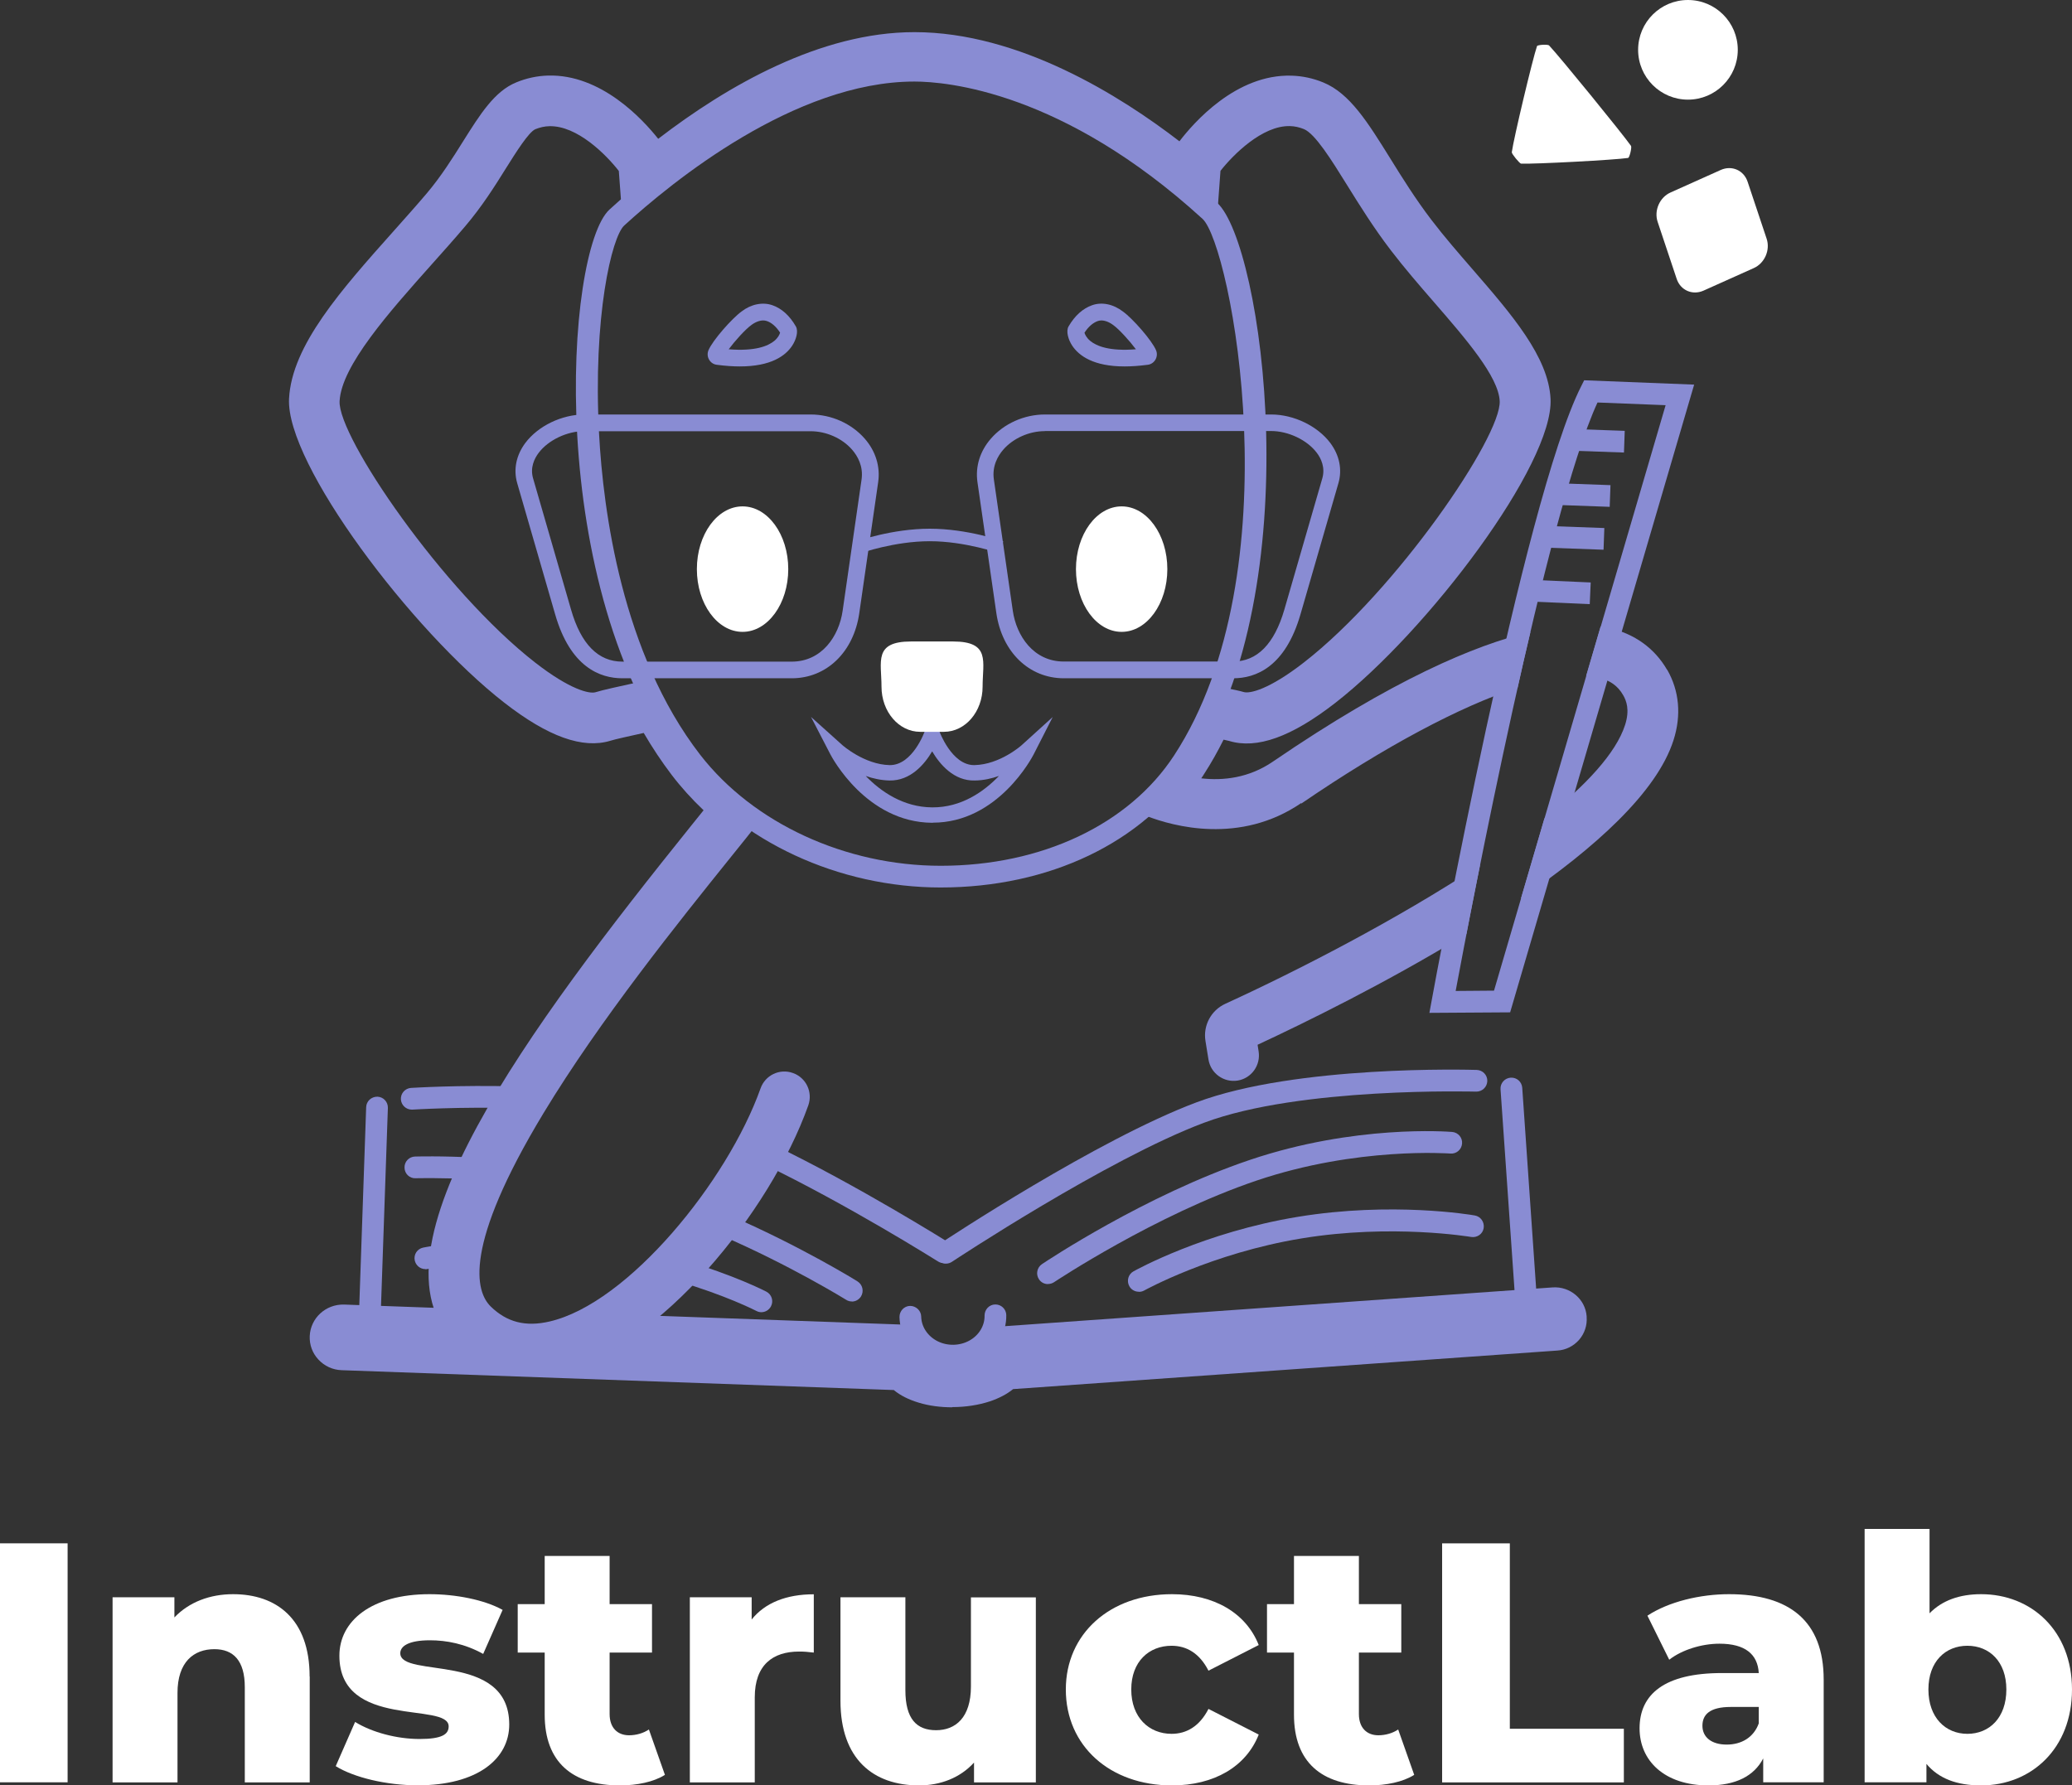 <?xml version="1.0" encoding="UTF-8"?><svg id="Layer_2" xmlns="http://www.w3.org/2000/svg" viewBox="0 0 200.43 172.73"><rect x="0" y="0" width="200.43" height="172.73" fill="#333333" stroke="none"/><defs><style>.cls-1{fill:#fff;}.cls-2{fill:#898cd3;}</style></defs><g id="Layer_2-2"><path class="cls-1" d="M0,149.31h6.54v23.12H0v-23.12Z"/><path class="cls-1" d="M29.96,162.2v10.24h-6.28v-9.22c0-2.58-1.12-3.67-2.94-3.67-2.01,0-3.57,1.25-3.57,4.23v8.66h-6.28v-17.91h5.98v1.95c1.42-1.49,3.44-2.25,5.68-2.25,4.2,0,7.4,2.41,7.4,7.96Z"/><path class="cls-1" d="M32.47,170.88l1.88-4.29c1.65,1.02,4.06,1.65,6.24,1.65s2.81-.46,2.81-1.22c0-2.41-10.57.33-10.57-6.84,0-3.37,3.11-5.95,8.72-5.95,2.51,0,5.29.53,7.07,1.52l-1.88,4.26c-1.78-.99-3.57-1.32-5.15-1.32-2.11,0-2.87.59-2.87,1.25,0,2.48,10.54-.2,10.54,6.9,0,3.3-3.04,5.88-8.85,5.88-3.04,0-6.18-.76-7.93-1.85Z"/><path class="cls-1" d="M64.32,171.71c-1.09.69-2.71,1.02-4.36,1.02-4.59,0-7.27-2.25-7.27-6.84v-6.01h-2.61v-4.69h2.61v-4.66h6.28v4.66h4.1v4.69h-4.1v5.95c0,1.32.76,2.05,1.88,2.05.69,0,1.39-.2,1.92-.56l1.55,4.39Z"/><path class="cls-1" d="M78.72,154.23v5.65c-.56-.07-.96-.1-1.42-.1-2.54,0-4.29,1.29-4.29,4.43v8.23h-6.28v-17.91h5.98v2.15c1.29-1.62,3.37-2.44,6.01-2.44Z"/><path class="cls-1" d="M100.2,154.53v17.91h-5.98v-1.92c-1.35,1.49-3.27,2.21-5.32,2.21-4.39,0-7.6-2.51-7.6-8.19v-10.01h6.28v8.99c0,2.78,1.09,3.87,2.97,3.87s3.37-1.22,3.37-4.23v-8.62h6.28Z"/><path class="cls-1" d="M103.1,163.45c0-5.38,4.26-9.22,10.27-9.22,4.06,0,7.17,1.82,8.39,4.92l-4.86,2.48c-.86-1.68-2.11-2.41-3.57-2.41-2.18,0-3.9,1.52-3.9,4.23s1.72,4.29,3.9,4.29c1.45,0,2.71-.73,3.57-2.41l4.86,2.48c-1.22,3.11-4.33,4.92-8.39,4.92-6.01,0-10.27-3.83-10.27-9.28Z"/><path class="cls-1" d="M136.8,171.71c-1.09.69-2.71,1.02-4.36,1.02-4.59,0-7.27-2.25-7.27-6.84v-6.01h-2.61v-4.69h2.61v-4.66h6.28v4.66h4.1v4.69h-4.1v5.95c0,1.32.76,2.05,1.88,2.05.69,0,1.39-.2,1.92-.56l1.55,4.39Z"/><path class="cls-1" d="M139.51,149.31h6.54v17.94h11.03v5.19h-17.58v-23.12Z"/><path class="cls-1" d="M176.41,162.49v9.94h-5.85v-2.31c-.89,1.72-2.68,2.61-5.29,2.61-4.29,0-6.67-2.41-6.67-5.52,0-3.3,2.41-5.35,7.96-5.35h3.57c-.1-1.82-1.32-2.84-3.8-2.84-1.72,0-3.63.59-4.86,1.55l-2.11-4.26c2.05-1.35,5.09-2.08,7.9-2.08,5.81,0,9.15,2.58,9.15,8.26ZM170.13,166.69v-1.55h-2.71c-2.02,0-2.74.73-2.74,1.82s.86,1.82,2.35,1.82c1.39,0,2.61-.66,3.11-2.08Z"/><path class="cls-1" d="M200.43,163.45c0,5.71-3.93,9.28-8.79,9.28-2.35,0-4.1-.66-5.29-2.08v1.78h-5.98v-24.51h6.28v8.16c1.22-1.25,2.91-1.85,4.99-1.85,4.86,0,8.79,3.53,8.79,9.22ZM194.08,163.45c0-2.71-1.65-4.23-3.77-4.23s-3.77,1.52-3.77,4.23,1.65,4.29,3.77,4.29,3.77-1.55,3.77-4.29Z"/><path class="cls-2" d="M92.11,136.15c-1.11,0-2.22-.14-3.21-.44-.98-.29-1.82-.71-2.44-1.23l-53.41-1.92c-.87-.03-1.67-.4-2.25-1.03-.58-.62-.87-1.42-.84-2.26.07-1.75,1.55-3.11,3.33-3.06l11.65.42,6.16,2.56,8.41-2.04,28.97,1.04.07.19c.3.86.93,1.58,1.77,2.01,1.19.62,2.67.59,3.84-.07.72-.4,1.28-1.02,1.59-1.75l.07-.17,54.38-3.85c1.68-.11,3.16,1.14,3.28,2.8v.07c.06.8-.2,1.58-.72,2.19-.54.62-1.29,1-2.11,1.05l-52.65,3.73c-.6.49-1.35.88-2.23,1.18-1.12.37-2.38.56-3.64.56Z"/><path class="cls-2" d="M89.71,132.6l-53.99-1.64c-.58-.02-1.04-.5-1.02-1.08.02-.58.52-1.04,1.08-1.02l53.9,1.64,57-3.14-1.53-21.98c-.04-.58.4-1.08.98-1.12.59-.04,1.08.4,1.12.98l1.67,24.11-59.22,3.27Z"/><g id="path72-9"><path class="cls-2" d="M101.37,124.23c-.34,0-.67-.16-.87-.47-.32-.48-.19-1.13.29-1.46.4-.27,10-6.67,20.1-10.08,10.17-3.44,19.2-2.74,19.58-2.71.58.05,1.01.55.96,1.13s-.55,1.01-1.13.96c-.09,0-9-.68-18.73,2.61-9.82,3.32-19.5,9.77-19.6,9.83-.18.12-.38.18-.58.18Z"/></g><g id="path73-1"><path class="cls-2" d="M110.16,124.97c-.37,0-.73-.19-.92-.54-.28-.51-.1-1.15.4-1.43.27-.15,6.83-3.79,15.92-5.28,9.08-1.49,16.78-.19,17.1-.13.57.1.95.64.86,1.22s-.64.95-1.21.86c-.08-.01-7.68-1.3-16.4.14-8.71,1.43-15.17,5.01-15.23,5.04-.16.09-.34.13-.51.13Z"/></g><g id="path72-9-8"><path class="cls-2" d="M46.08,114.1s-.04,0-.06,0c-3.44-.18-5.79-.11-5.81-.11-.59.03-1.07-.44-1.08-1.02-.02-.58.44-1.07,1.02-1.08.1,0,2.46-.08,5.99.11.58.03,1.02.53.99,1.11-.03.56-.49,1-1.05,1Z"/></g><g id="path72-9-8-2"><path class="cls-2" d="M82.4,125.91c-.19,0-.38-.05-.55-.16-.05-.03-5.35-3.31-12.04-6.21-.53-.23-.78-.85-.55-1.38.23-.53.85-.78,1.38-.55,6.84,2.97,12.26,6.32,12.31,6.36.49.31.64.95.34,1.45-.2.32-.54.5-.89.5Z"/></g><g id="path73-1-7"><path class="cls-2" d="M41.15,122.78c-.49,0-.92-.34-1.03-.84-.12-.57.24-1.12.81-1.24.06-.01,1.51-.31,3.88-.56.57-.06,1.09.36,1.16.94s-.36,1.09-.94,1.16c-2.26.24-3.66.53-3.67.53-.07.02-.15.02-.22.02Z"/></g><g id="path73-1-7-2"><path class="cls-2" d="M73.65,126.95c-.16,0-.33-.04-.48-.12-.03-.02-3.01-1.54-7.58-2.87-.56-.16-.88-.75-.72-1.3.16-.56.75-.88,1.3-.72,4.78,1.39,7.83,2.95,7.96,3.02.52.27.72.9.45,1.42-.19.36-.55.57-.94.57Z"/></g><path class="cls-2" d="M91.51,122.25c-.34,0-.67-.16-.88-.47-.32-.48-.19-1.14.29-1.46.62-.41,15.22-10.07,24.81-13.67,9.67-3.63,26.41-3.16,27.12-3.14.58.02,1.04.5,1.02,1.08-.02.58-.5,1.03-1.08,1.02-.17,0-17.04-.48-26.32,3.01-9.36,3.51-24.23,13.35-24.38,13.45-.18.12-.38.18-.58.18Z"/><path class="cls-2" d="M91.3,122.2c-.19,0-.39-.05-.56-.16-.09-.05-8.76-5.52-17.05-9.5-.52-.25-.74-.88-.49-1.4.25-.52.88-.74,1.4-.49,8.4,4.04,17.18,9.57,17.27,9.62.49.31.64.96.33,1.45-.2.32-.54.49-.89.49Z"/><path class="cls-2" d="M39.83,107.35c-.55,0-1.01-.43-1.05-.98-.04-.58.4-1.08.98-1.12.05,0,4.62-.3,10.31-.14.58.02,1.04.5,1.02,1.08-.02.58-.53,1.05-1.08,1.02-5.59-.15-10.07.14-10.12.14-.02,0-.05,0-.07,0Z"/><line class="cls-2" x1="35.67" y1="130.23" x2="36.46" y2="107.15"/><path class="cls-2" d="M35.67,131.28s-.02,0-.04,0c-.58-.02-1.03-.51-1.01-1.09l.8-23.08c.02-.58.51-1.02,1.09-1.01.58.02,1.03.51,1.01,1.09l-.8,23.08c-.02.57-.49,1.01-1.05,1.01Z"/><g id="path41"><path class="cls-2" d="M91,85.86c-9.86,0-19.42-4.43-24.93-11.55-13.49-17.43-11.41-50.11-7.11-54.04h0c4.76-4.35,17.16-14.47,29.49-14.48h.01c13.11,0,25.73,10.58,29.28,13.83,4.41,4.03,9.03,37.13-2.41,54.62-4.76,7.28-13.86,11.62-24.33,11.62ZM88.45,7.89h0c-11.59,0-23.49,9.74-28.07,13.93h0c-1.2,1.1-3.04,8.78-2.43,20.17.4,7.38,2.2,21.23,9.78,31.03,5.13,6.62,14.05,10.74,23.27,10.74,9.76,0,18.2-3.99,22.57-10.67,11.62-17.76,5.52-49.39,2.75-51.92-13.5-12.32-24.74-13.28-27.87-13.28Z"/></g><g id="path56"><path class="cls-2" d="M151.88,42.54l5.23.18"/><rect class="cls-2" x="153.45" y="40.02" width="2.1" height="5.24" transform="translate(106.45 195.54) rotate(-87.98)"/></g><g id="path57"><path class="cls-2" d="M149.9,51.94l5.27.19"/><rect class="cls-2" x="151.48" y="49.4" width="2.1" height="5.27" transform="translate(95.01 202.59) rotate(-87.93)"/></g><g id="path58"><path class="cls-2" d="M148.17,57.14l5.64.25"/><rect class="cls-2" x="149.94" y="54.44" width="2.1" height="5.65" transform="translate(87.13 205.59) rotate(-87.47)"/></g><g id="path59"><path class="cls-2" d="M150.49,47.79l5.27.19"/><rect class="cls-2" x="152.07" y="45.25" width="2.1" height="5.27" transform="translate(99.73 199.18) rotate(-87.93)"/></g><g id="ellipse43"><ellipse class="cls-1" cx="71.83" cy="55.06" rx="3.92" ry="5.58"/><path class="cls-1" d="M71.83,61.13c-2.44,0-4.42-2.72-4.42-6.07s1.98-6.07,4.42-6.07,4.42,2.72,4.42,6.07-1.98,6.07-4.42,6.07ZM71.83,49.98c-1.89,0-3.43,2.28-3.43,5.08s1.54,5.08,3.43,5.08,3.43-2.28,3.43-5.08-1.54-5.08-3.43-5.08Z"/></g><g id="ellipse44"><ellipse class="cls-1" cx="108.5" cy="55.06" rx="3.92" ry="5.58"/><path class="cls-1" d="M108.5,61.13c-2.44,0-4.42-2.72-4.42-6.07s1.98-6.07,4.42-6.07,4.42,2.72,4.42,6.07-1.98,6.07-4.42,6.07ZM108.5,49.98c-1.89,0-3.43,2.28-3.43,5.08s1.54,5.08,3.43,5.08,3.43-2.28,3.43-5.08-1.54-5.08-3.43-5.08Z"/></g><g id="path45"><path class="cls-2" d="M119.29,65.62h-16.38c-3.36,0-5.98-2.53-6.53-6.3l-1.83-12.69c-.21-1.49.24-2.97,1.29-4.18,1.27-1.47,3.23-2.35,5.24-2.35h21.89c2.18,0,4.47,1.11,5.71,2.75.89,1.19,1.17,2.57.79,3.89l-3.67,12.69c-1.48,5.12-4.35,6.19-6.5,6.19ZM101.07,41.71c-1.52,0-3.06.69-4.02,1.79-.52.6-1.1,1.59-.91,2.89l1.83,12.69c.35,2.45,2.02,4.92,4.93,4.92h16.38c2.32,0,3.99-1.69,4.96-5.03l3.67-12.69c.3-1.05-.12-1.93-.53-2.47-.93-1.24-2.75-2.11-4.42-2.11h-21.89Z"/></g><g id="path46"><path class="cls-2" d="M76.58,65.62h-16.38c-2.15,0-5.03-1.07-6.5-6.19l-3.67-12.69c-.38-1.32-.1-2.7.79-3.89,1.24-1.65,3.53-2.75,5.71-2.75h21.89c2.01,0,3.96.88,5.24,2.35,1.05,1.21,1.5,2.69,1.29,4.18l-1.83,12.69c-.54,3.77-3.17,6.3-6.53,6.3ZM56.52,41.71c-1.67,0-3.49.87-4.42,2.11-.41.55-.84,1.42-.53,2.47l3.67,12.69c.96,3.34,2.63,5.03,4.96,5.03h16.38c2.92,0,4.58-2.47,4.93-4.92l1.83-12.69c.19-1.3-.39-2.29-.91-2.89-.96-1.11-2.5-1.79-4.02-1.79h-21.89Z"/></g><g id="path47"><path class="cls-2" d="M83.24,53.52l-.41-1.14c.14-.05,3.48-1.23,7.11-1.23s6.97,1.18,7.11,1.23l-.41,1.14s-3.29-1.16-6.7-1.16-6.67,1.15-6.7,1.16Z"/></g><g id="path48"><path class="cls-2" d="M108.78,35.45c-3.01,0-4.4-1.03-5.05-1.99-.39-.58-.64-1.42-.36-1.89h0c.61-1.04,1.37-1.72,2.27-2.04.94-.34,2.06-.11,3,.62.91.65,2.79,2.78,3.19,3.74.12.29.1.62-.06.9-.16.28-.43.46-.74.5-.84.11-1.59.16-2.25.16ZM110.34,34.51s0,0,0,0c0,0,0,0,0,0ZM104.9,32.18c.05.17.19.49.56.8.61.5,1.86,1.02,4.42.81-.6-.8-1.62-1.93-2.19-2.34-.41-.31-1-.57-1.5-.39-.47.17-.9.54-1.28,1.12ZM104.77,32.39h0s0,0,0,0c0,0,0,0,0,0Z"/></g><g id="path48-2"><path class="cls-2" d="M71.58,35.45c-.67,0-1.42-.05-2.25-.16h0c-.31-.04-.58-.22-.74-.5-.16-.27-.18-.61-.06-.9.4-.96,2.28-3.09,3.21-3.76.92-.71,2.04-.93,2.98-.6.89.31,1.66,1,2.26,2.04.28.47.03,1.31-.36,1.89-.64.96-2.03,1.99-5.05,1.99ZM70.48,33.79c2.56.21,3.81-.31,4.42-.81.37-.31.51-.62.56-.8-.38-.58-.81-.96-1.28-1.12-.5-.18-1.09.08-1.48.37-.59.42-1.61,1.55-2.21,2.36Z"/></g><g id="path50"><path class="cls-2" d="M90.24,79.6s-.05,0-.08,0c-6.36-.05-9.69-6.34-9.83-6.61l-1.88-3.63,3.04,2.73s2.12,1.88,4.57,1.93h0c2.22.03,3.39-3.26,3.4-3.29l.7-1.98.7,1.98s1.19,3.29,3.36,3.29c.01,0,.03,0,.04,0,2.47-.05,4.55-1.91,4.57-1.93l3-2.72-1.84,3.61c-.14.27-3.44,6.61-9.76,6.61ZM83.76,75.09c1.44,1.48,3.61,3,6.41,3.02,2.83.02,5.01-1.53,6.46-3.04-.71.25-1.49.43-2.33.44-2.02.06-3.39-1.56-4.13-2.82-.74,1.26-2.1,2.86-4.13,2.82-.81-.02-1.58-.19-2.27-.43Z"/></g><g id="rect79"><path class="cls-1" d="M161.6,18.62l4.86-2.18c1.06-.47,2.22.03,2.59,1.14l1.84,5.51c.37,1.1-.19,2.38-1.25,2.85l-4.86,2.18c-1.06.47-2.22-.03-2.59-1.14l-1.84-5.51c-.37-1.1.19-2.38,1.25-2.85Z"/></g><g id="path80"><path class="cls-1" d="M157.49,15.28c-1.2.19-9.08.61-10.35.55-.14,0-.92-.95-.9-1.1.17-1.29,2.03-9.1,2.44-10.27.05-.13,1.05-.19,1.17-.06,1.03,1.09,7.05,8.48,7.92,9.71.1.14-.14,1.14-.27,1.16Z"/></g><g id="path81"><circle class="cls-1" cx="163.28" cy="4.82" r="4.82"/></g><g id="path70-2"><path class="cls-2" d="M92.17,132.2c-.85,0-1.7-.2-2.47-.59-1.63-.84-2.66-2.45-2.69-4.2,0-.58.45-1.06,1.03-1.07.56,0,1.06.45,1.07,1.03.02.98.61,1.88,1.55,2.37.97.5,2.17.48,3.12-.05.92-.51,1.48-1.44,1.46-2.42,0-.58.45-1.06,1.03-1.07.58-.01,1.06.45,1.07,1.03.03,1.75-.94,3.4-2.54,4.29-.81.45-1.73.68-2.64.68Z"/></g><path class="cls-2" d="M125.88,77.74c8.12-5.55,15.39-9.41,20.92-11.21.4-1.8.82-3.61,1.24-5.39-5.37,1.26-13.35,4.64-24.92,12.55-2.33,1.59-4.82,1.85-6.92,1.61.11-.16.22-.32.32-.49.65-1.01,1.26-2.09,1.84-3.25.24.05.43.09.53.12,2.68.82,6.04-.38,10.28-3.68,8.97-6.98,21.13-23.1,20.82-29.41-.2-4.07-3.77-8.18-7.54-12.53-1.36-1.57-2.76-3.18-3.98-4.78-1.52-1.99-2.82-4.07-3.96-5.91-2.2-3.54-3.94-6.34-6.5-7.39-.99-.41-2.03-.63-3.08-.66-5.36-.16-9.47,4.56-10.84,6.35-5.67-4.37-15.5-10.56-25.63-10.56h-.01c-9.09,0-18.1,5.19-24.78,10.32-1.53-1.93-5.54-6.26-10.65-6.12-1.05.03-2.09.25-3.08.66-2.11.86-3.51,3.11-5.14,5.7-1,1.6-2.14,3.41-3.52,5.04-1.01,1.19-2.11,2.42-3.17,3.61-5.09,5.71-9.89,11.09-10.15,16.26-.31,6.3,11.85,22.42,20.82,29.4,4.24,3.3,7.6,4.5,10.28,3.68.48-.15,1.77-.43,3.21-.75.84,1.44,1.74,2.79,2.69,4.04.92,1.21,1.96,2.36,3.1,3.44-.36.45-.75.93-1.15,1.43-15.78,19.62-31.86,41.29-22.86,50.09,2.07,2.03,4.59,3.06,7.38,3.06.92,0,1.87-.11,2.84-.34,9.49-2.2,20.22-15.3,23.92-25.69.45-1.28-.21-2.68-1.49-3.13-1.28-.46-2.68.21-3.13,1.49-3.2,8.99-12.81,20.8-20.41,22.55-2.32.54-4.13.07-5.69-1.45-1.46-1.43-2.73-5.75,5.12-18.73,5.46-9.02,13.08-18.5,18.13-24.78,1.01-1.25,1.9-2.36,2.63-3.29l.02-.02c-2.53-1.67-4.73-3.67-6.48-5.93-1.82-2.36-3.35-4.98-4.62-7.76l-.47.1c-2,.44-3.45.75-4.19.98-.57.18-2.45-.23-5.83-2.86-8.94-6.96-19.1-21.85-18.93-25.29.17-3.44,4.81-8.64,8.91-13.24,1.08-1.21,2.2-2.46,3.24-3.69,1.62-1.9,2.86-3.87,3.95-5.62.93-1.48,2.19-3.5,2.84-3.77.45-.18.89-.28,1.35-.29,2.69-.07,5.49,2.75,6.72,4.33l.3,4.03c5.2-4.66,16.89-13.74,28.28-13.75,11.77,0,23.59,8.99,28.59,13.55.22.2.45.52.68.93l.35-4.77c1.2-1.53,4.04-4.4,6.72-4.33.46.01.9.11,1.35.29,1.09.45,2.67,2.99,4.19,5.44,1.2,1.93,2.56,4.12,4.23,6.3,1.31,1.71,2.76,3.39,4.17,5.01,3.06,3.53,6.23,7.18,6.35,9.56.17,3.44-9.99,18.33-18.94,25.29-3.38,2.63-5.25,3.04-5.83,2.86-.37-.11-.97-.24-2.31-.5-.95,2.56-2.12,4.98-3.56,7.17-1.22,1.86-2.74,3.52-4.5,4.95l1.04.4c2.5.96,8.97,2.77,14.89-1.27Z"/><path class="cls-2" d="M121.64,101.08c4.47-2.08,12.48-5.99,20.21-10.73.37-1.93.82-4.19,1.32-6.68-7.98,5.27-17.69,10.26-24.64,13.44-1.38.63-2.17,2.11-1.92,3.61l.29,1.79c.22,1.34,1.48,2.24,2.82,2.03,1.34-.22,2.24-1.48,2.03-2.82l-.1-.64Z"/><path class="cls-2" d="M161.26,64.8c-1.2-2.08-3.14-3.48-5.6-4.04-.25-.06-.53-.11-.83-.15l-1.4,4.78c.4.03.79.07,1.14.15,1.15.26,1.92.8,2.44,1.71.31.53.66,1.41.19,2.88-.88,2.74-3.81,5.87-7.81,9.06l-2.27,7.75c7.1-4.86,13.14-10.26,14.76-15.32.78-2.43.56-4.79-.61-6.83Z"/><g id="path55"><path class="cls-2" d="M138.27,97.99l.23-1.25c.36-1.97,8.86-48.29,14.44-59.35l.3-.6,10.64.42-17.8,60.73-7.81.05ZM154.53,38.94c-4.95,10.74-12.33,49.46-13.72,56.93l3.71-.03,16.6-56.64-6.58-.26Z"/></g><g id="path44"><path class="cls-1" d="M88.14,62.06h4.05c3.65,0,2.86,1.95,2.86,4.37s-1.67,4.37-3.74,4.37h-2.3c-2.07,0-3.74-1.95-3.74-4.37s-.79-4.37,2.86-4.37Z"/></g></g></svg>